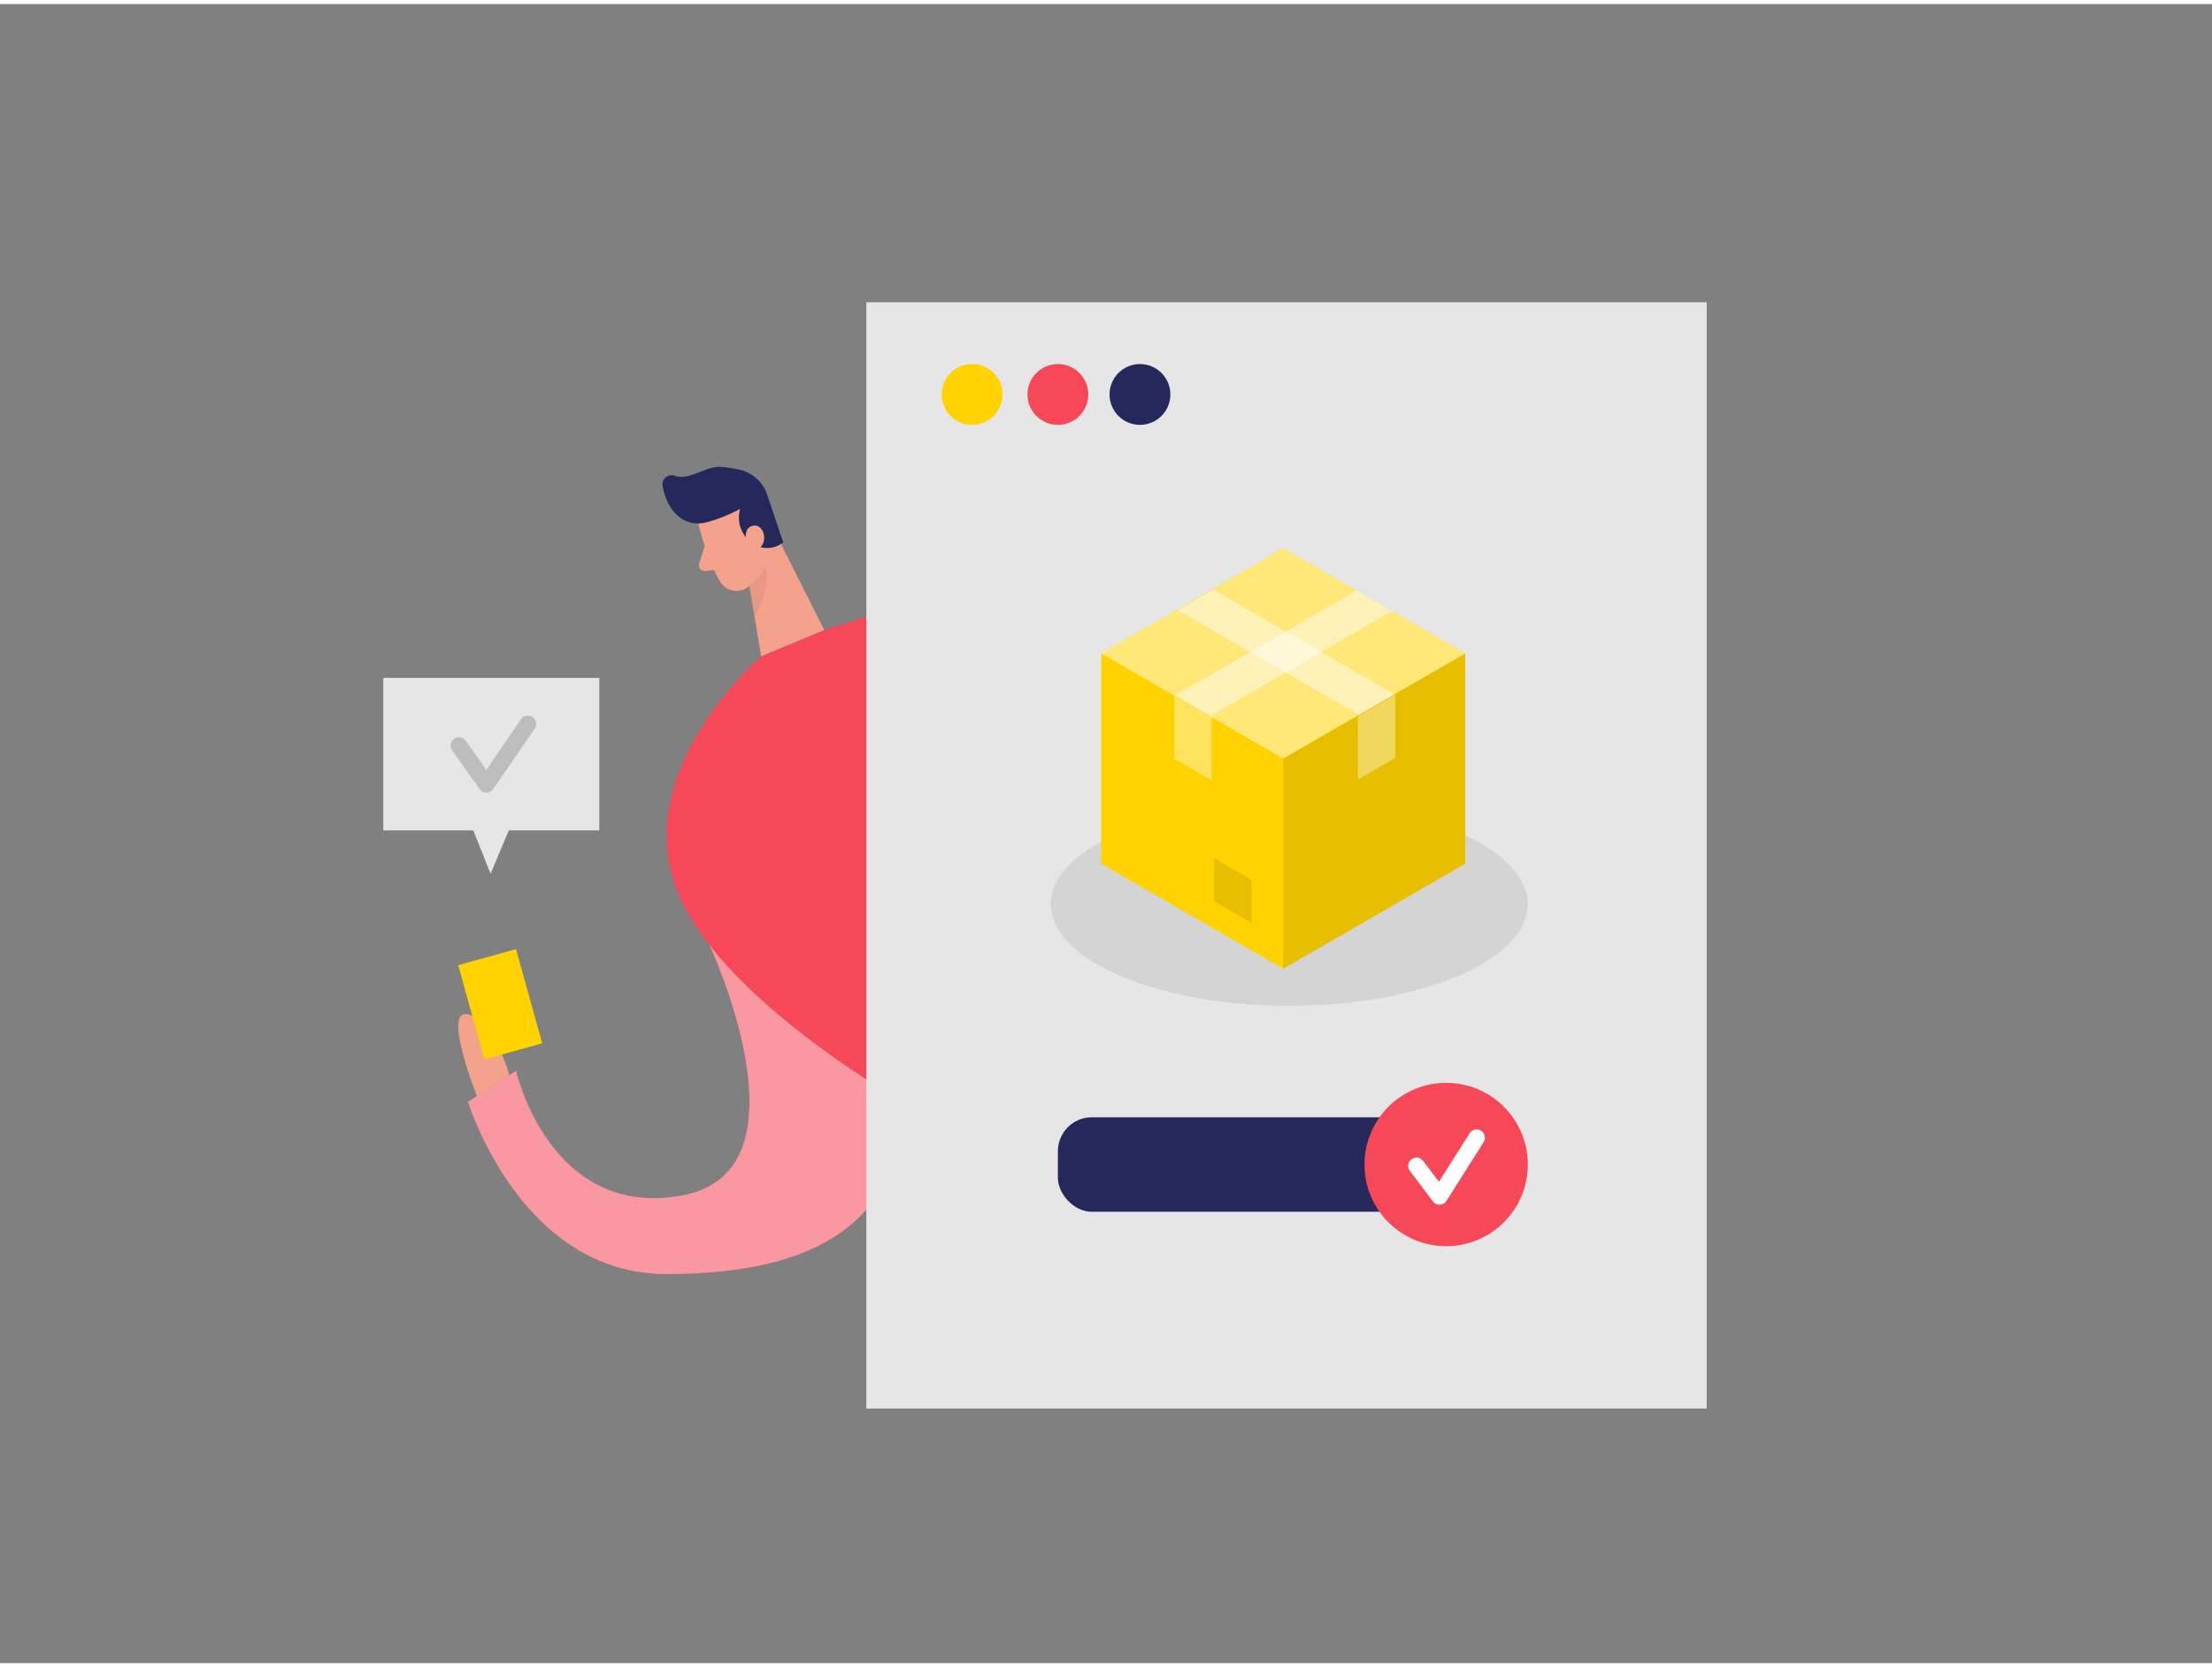 <svg id="Layer_1" data-name="Layer 1" xmlns="http://www.w3.org/2000/svg" viewBox="0 0 400 300" width="406" height="306" class="illustration styles_illustrationTablet__1DWOa"><rect x="0" y="0" width="400" height="300" fill="#808080" stroke="none"/><path d="M128.29,170.15s19.15,40.76-4.85,45.26S93.31,192.9,93.31,192.9l-8.68,5.6s9.48,31.18,35.89,31.15S164.8,221,164.29,192.9,128.29,170.15,128.29,170.15Z" fill="#F64859"></path><path d="M128.29,170.15s19.15,40.76-4.85,45.26S93.31,192.9,93.31,192.9l-8.68,5.6s9.48,31.18,35.89,31.15S164.8,221,164.29,192.9,128.29,170.15,128.29,170.15Z" fill="#fff" opacity="0.44"></path><path d="M156.66,110.79l-7.61,2.39-11.41,4.75s-23.91,20.54-15.22,42.37,47.87,42.29,47.87,42.29l15.5-20.18Z" fill="#F64859"></path><polygon points="84.18 145.89 88.71 157.26 93.5 145.89 84.18 145.89" fill="#e6e6e6"></polygon><rect x="156.66" y="53.92" width="151.96" height="200.04" fill="#e6e6e6"></rect><ellipse cx="233.14" cy="162.74" rx="43.13" ry="18.4" opacity="0.08"></ellipse><circle cx="175.79" cy="70.59" r="5.5" fill="#ffd200"></circle><circle cx="191.3" cy="70.59" r="5.5" fill="#F64859"></circle><circle cx="206.14" cy="70.59" r="5.5" fill="#24285b"></circle><polygon points="264.97 117.42 232.05 98.41 199.13 117.42 199.13 155.43 232.05 174.44 264.97 155.43 264.97 117.42" fill="#ffd200"></polygon><rect x="191.3" y="201.3" width="64.27" height="17.08" rx="6.13" fill="#24285b"></rect><circle cx="261.51" cy="209.84" r="14.77" fill="#F64859"></circle><polyline points="256.15 210.08 260.31 215.6 267.03 204.99" fill="none" stroke="#fff" stroke-linecap="round" stroke-linejoin="round" stroke-width="3"></polyline><polygon points="199.13 117.42 232.05 136.43 264.97 117.42 232.05 98.41 199.13 117.42" fill="#fff" opacity="0.47"></polygon><polygon points="212.48 125.01 218.9 128.71 251.71 109.76 245.29 106.06 212.48 125.01" fill="#fff" opacity="0.47"></polygon><polygon points="232.05 136.43 232.05 174.44 264.97 155.43 264.97 117.42 232.05 136.43" opacity="0.09"></polygon><polygon points="226.33 158.34 226.33 166.16 219.56 162.25 219.56 154.44 226.33 158.34" opacity="0.09"></polygon><polygon points="219.12 128.98 219.12 140.38 212.35 136.48 212.35 125.08 219.12 128.98" fill="#fff" opacity="0.37"></polygon><polygon points="252.19 124.84 245.77 128.54 212.96 109.59 219.38 105.89 252.19 124.84" fill="#fff" opacity="0.47"></polygon><polygon points="245.55 128.81 245.55 140.21 252.31 136.31 252.31 124.91 245.55 128.81" fill="#fff" opacity="0.37"></polygon><path d="M126.27,93.88s1.5,6.66,4,10.62a3.42,3.42,0,0,0,4.74,1.08c2-1.26,4.28-3.55,3.91-7.22l.13-6.3a6.12,6.12,0,0,0-4.56-5.42C130,85.18,125.15,89.87,126.27,93.88Z" fill="#f4a28c"></path><polygon points="138.99 93.2 149.05 113.18 137.64 117.93 134.9 101.49 138.99 93.2" fill="#f4a28c"></polygon><path d="M128,93.64a27,27,0,0,0,5.84-2.37,5.68,5.68,0,0,0,1.9,6,4.63,4.63,0,0,0,5.89.06L138.83,89a6.94,6.94,0,0,0-5.23-4.83,24.16,24.16,0,0,0-3.23-.48c-2.71-.2-5.72,2.53-8.39,1.6a1.64,1.64,0,0,0-2.16,1.82c.43,2.66,2.16,6.51,6,6.8A6.28,6.28,0,0,0,128,93.64Z" fill="#24285b"></path><path d="M135,97.25s-.75-2.52,1.19-2.93,3.05,3.23.6,4.38Z" fill="#f4a28c"></path><path d="M127.43,98l-1,3.08a1.09,1.09,0,0,0,1.17,1.43l2.63-.33Z" fill="#f4a28c"></path><path d="M135.35,105.11a8.07,8.07,0,0,0,3.08-3.48s1.08,4-2,9.16Z" fill="#ce8172" opacity="0.31"></path><path d="M92.1,193.68s-2.71-9.85-7.47-11,1.63,14.81,1.63,14.81Z" fill="#f4a28c"></path><rect x="85.03" y="172.01" width="10.85" height="17.68" transform="translate(-45.07 30.78) rotate(-15.51)" fill="#ffd200"></rect><rect x="69.31" y="121.84" width="39.06" height="27.57" fill="#e6e6e6"></rect><polyline points="82.99 134.08 87.96 141.09 95.46 130.16" fill="none" stroke="#878787" stroke-linecap="round" stroke-linejoin="round" stroke-width="3" opacity="0.43"></polyline></svg>